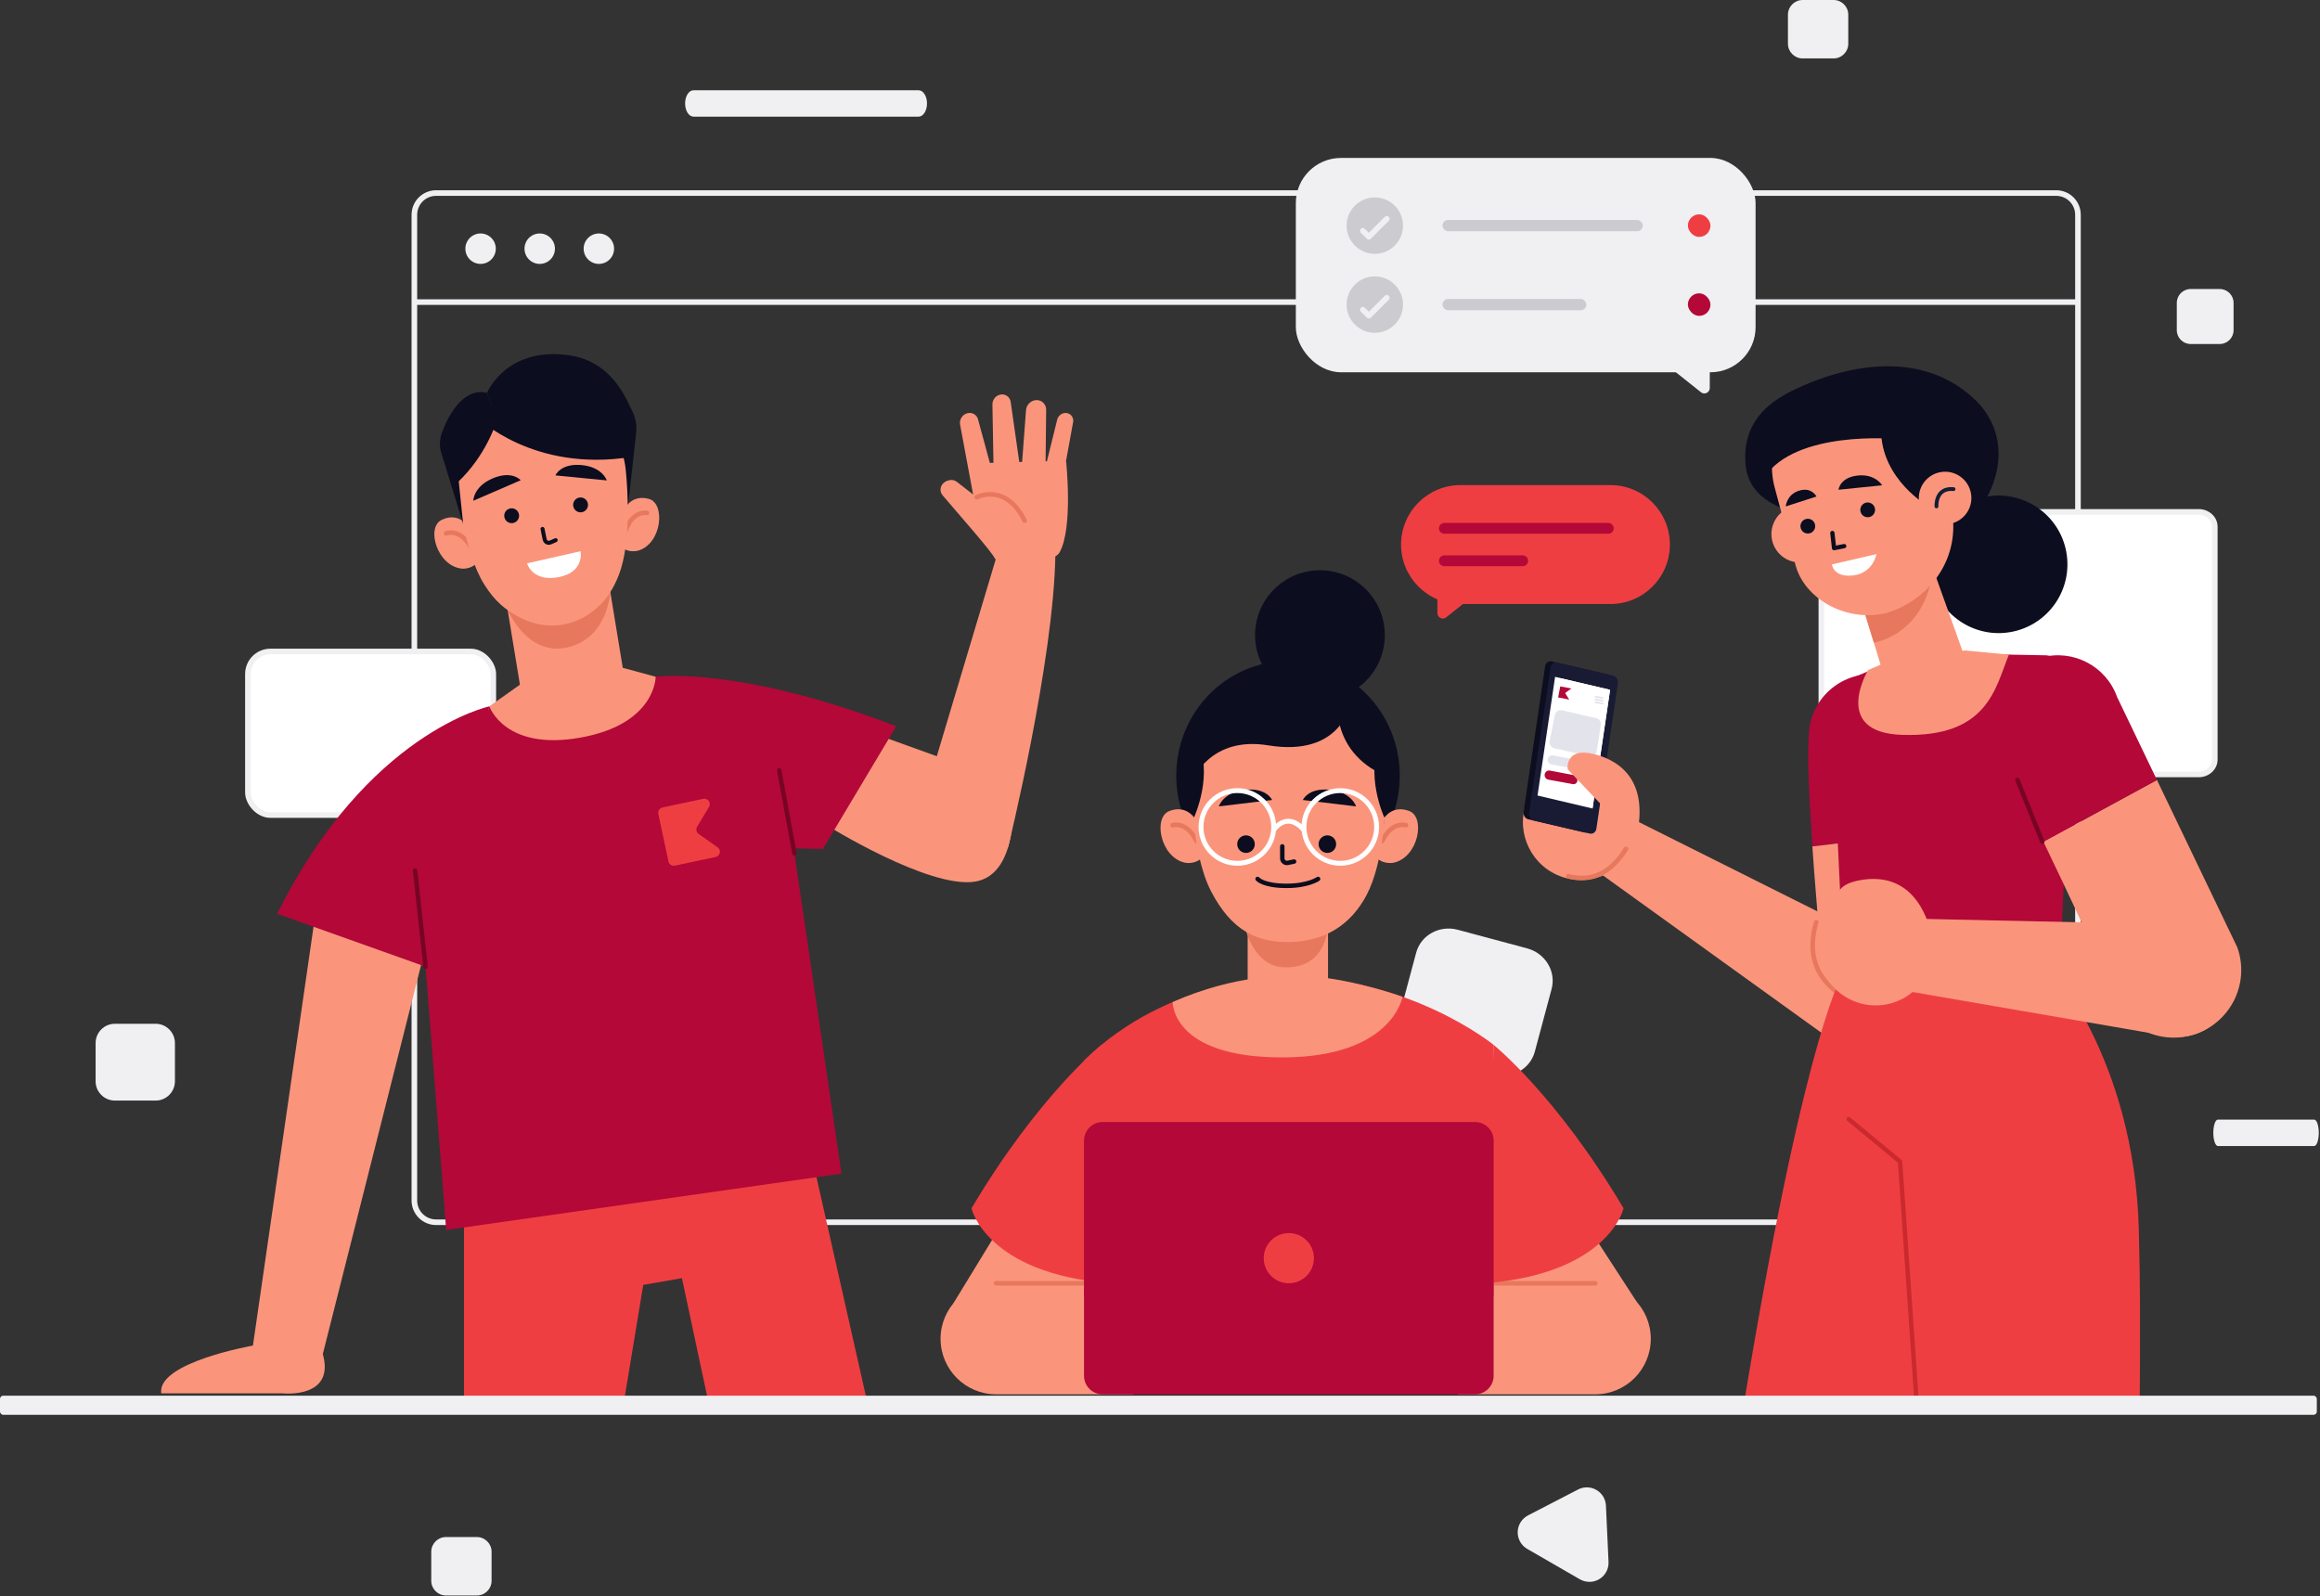 <?xml version="1.0" encoding="UTF-8"?>
<svg width="728px" height="501px" viewBox="0 0 728 501" version="1.1" xmlns="http://www.w3.org/2000/svg" xmlns:xlink="http://www.w3.org/1999/xlink">
    <rect x="0" y="0" width="728" height="501" fill="#333333" stroke="none"/>
    <!-- Generator: Sketch 56.1 (81669) - https://sketch.com -->
    <title>characters_1</title>
    <desc>Created with Sketch.</desc>
    <defs>
        <polygon id="path-1" points="0.277 28.355 0.277 83.542 50.317 84.984 56.512 47.456 68.651 45.34 76.81 83.542 126.741 83.95 107.874 0.379"></polygon>
        <polygon id="path-3" points="0.583 83.921 7.603 173.608 131.659 155.935 112.463 25.358 73.337 0 21.154 9.297"></polygon>
    </defs>
    <g id="characters_1" stroke="none" stroke-width="1" fill="none" fill-rule="evenodd">
        <g id="Group" transform="translate(90.061, 60.414)">
            <g transform="translate(39.514, 0)">
                <path d="M0.452,34.392 L522.475,34.392" id="Path" stroke="#F0F0F2" stroke-width="1.758"></path>
                <path d="M515.658,323.153 L7.269,323.153 C3.503,323.153 0.452,320.102 0.452,316.336 L0.452,6.988 C0.452,3.223 3.503,0.171 7.269,0.171 L515.659,0.171 C519.425,0.171 522.476,3.223 522.476,6.988 L522.476,316.336 C522.476,320.102 519.424,323.153 515.658,323.153 Z" id="Path" stroke="#F0F0F2" stroke-width="1.758"></path>
                <circle id="Oval" fill="#F0F0F2" cx="21.228" cy="17.631" r="4.775"></circle>
                <circle id="Oval" fill="#F0F0F2" cx="39.787" cy="17.631" r="4.775"></circle>
                <circle id="Oval" fill="#F0F0F2" cx="58.345" cy="17.631" r="4.775"></circle>
                <g transform="translate(15.632, 12.241)"></g>
            </g>
            <g transform="translate(0, 127.215)"></g>
            <g transform="translate(480.932, 100.173)" fill="#FFFFFF" id="Path" stroke="#F0F0F2" stroke-width="1.758">
                <path d="M118.943,82.448 L5.59,82.448 C2.8,82.448 0.539,80.368 0.539,77.801 L0.539,4.703 C0.539,2.136 2.8,0.056 5.59,0.056 L118.942,0.056 C121.732,0.056 123.993,2.137 123.993,4.703 L123.993,77.801 C123.993,80.367 121.732,82.448 118.943,82.448 Z"></path>
            </g>
            <g transform="translate(352.524, 62.344)">
                <g>
                    <g transform="translate(0.365, 0.086)"></g>
                </g>
            </g>
        </g>
        <path d="M288.245,36.61 L217.622,36.61 C216.164,36.61 214.981,34.755 214.981,32.466 L214.981,32.466 C214.981,30.178 216.164,28.322 217.622,28.322 L288.245,28.322 C289.704,28.322 290.887,30.177 290.887,32.466 L290.887,32.466 C290.887,34.755 289.705,36.61 288.245,36.61 Z" id="Path" fill="#F0F0F2" fill-rule="nonzero"></path>
        <path d="M726.174,359.644 L695.965,359.644 C695.168,359.644 694.523,357.788 694.523,355.5 L694.523,355.5 C694.523,353.211 695.168,351.357 695.965,351.357 L726.174,351.357 C726.97,351.357 727.616,353.211 727.616,355.5 L727.616,355.5 C727.616,357.79 726.97,359.644 726.174,359.644 Z" id="Path" fill="#F0F0F2" fill-rule="nonzero"></path>
        <path d="M575.359,18.335 L565.659,18.335 C563.111,18.335 561.045,16.269 561.045,13.72 L561.045,4.615 C561.045,2.066 563.111,0 565.659,0 L575.359,0 C577.908,0 579.974,2.066 579.974,4.615 L579.974,13.72 C579.974,16.269 577.908,18.335 575.359,18.335 Z" id="Path" fill="#F0F0F2" fill-rule="nonzero"></path>
        <path d="M48.822,345.39 L36.068,345.39 C32.716,345.39 30,342.673 30,339.322 L30,327.35 C30,323.998 32.716,321.282 36.068,321.282 L48.822,321.282 C52.174,321.282 54.89,323.998 54.89,327.35 L54.89,339.322 C54.89,342.672 52.174,345.39 48.822,345.39 Z" id="Path" fill="#F0F0F2" fill-rule="nonzero"></path>
        <rect id="Rectangle" stroke="#F0F0F2" stroke-width="1.758" fill="#FFFFFF" x="77.794" y="204.452" width="77.001" height="51.334" rx="7.081"></rect>
        <path d="M696.537,107.959 L687.408,107.959 C685.01,107.959 683.065,106.015 683.065,103.616 L683.065,95.047 C683.065,92.647 685.01,90.704 687.408,90.704 L696.537,90.704 C698.935,90.704 700.88,92.647 700.88,95.047 L700.88,103.616 C700.88,106.014 698.935,107.959 696.537,107.959 Z" id="Path" fill="#F0F0F2" fill-rule="nonzero"></path>
        <g id="Group-24" transform="translate(406.623, 49.564)">
            <rect id="Rectangle" fill="#F0F0F2" fill-rule="nonzero" x="0" y="0" width="144.267" height="67.266" rx="14.161"></rect>
            <path d="M117.347,65.75 L117.347,72.206 C117.347,73.143 118.107,73.903 119.044,73.903 C119.427,73.903 119.8,73.773 120.1,73.534 L129.889,65.75 L117.347,65.75 Z" id="Path" fill="#F0F0F2" fill-rule="nonzero" transform="translate(123.618, 70.736) scale(-1, 1) translate(-123.618, -70.736) "></path>
            <g id="Group-23" transform="translate(14.161, 10.621)">
                <g id="Group-10">
                    <rect id="Rectangle" x="0" y="0" width="21.242" height="21.242"></rect>
                    <g id="Group-17" transform="translate(1.77, 1.77)" fill="#CCCCD0">
                        <path d="M8.851,17.701 C3.963,17.701 0,13.739 0,8.851 C0,3.963 3.963,0 8.851,0 C13.739,0 17.701,3.963 17.701,8.851 C17.701,13.739 13.739,17.701 8.851,17.701 Z M6.973,13.232 C7.2,13.232 7.426,13.145 7.599,12.972 L13.232,7.34 C13.577,6.994 13.577,6.434 13.232,6.088 C12.886,5.742 12.326,5.742 11.98,6.088 L6.973,11.095 L5.722,9.843 C5.376,9.498 4.815,9.498 4.47,9.843 C4.124,10.189 4.124,10.749 4.47,11.095 L6.347,12.972 C6.52,13.145 6.747,13.232 6.973,13.232 Z" id="Combined-Shape"></path>
                    </g>
                </g>
                <rect id="Rectangle" fill="#CCCCD0" x="31.863" y="8.851" width="62.84" height="3.54" rx="1.77"></rect>
                <rect id="Rectangle-Copy" fill="#EF3E42" x="108.864" y="7.081" width="7.081" height="7.081" rx="3.54"></rect>
            </g>
            <g id="Group-23-Copy-3" transform="translate(14.161, 35.403)">
                <g id="Group-10">
                    <rect id="Rectangle" x="0" y="0" width="21.242" height="21.242"></rect>
                    <g id="Group-17" transform="translate(1.77, 1.77)" fill="#CCCCD0">
                        <path d="M8.851,17.701 C3.963,17.701 0,13.739 0,8.851 C0,3.963 3.963,0 8.851,0 C13.739,0 17.701,3.963 17.701,8.851 C17.701,13.739 13.739,17.701 8.851,17.701 Z M6.973,13.232 C7.2,13.232 7.426,13.145 7.599,12.972 L13.232,7.34 C13.577,6.994 13.577,6.434 13.232,6.088 C12.886,5.742 12.326,5.742 11.98,6.088 L6.973,11.095 L5.722,9.843 C5.376,9.498 4.815,9.498 4.47,9.843 C4.124,10.189 4.124,10.749 4.47,11.095 L6.347,12.972 C6.52,13.145 6.747,13.232 6.973,13.232 Z" id="Combined-Shape"></path>
                    </g>
                </g>
                <rect id="Rectangle" fill="#CCCCD0" x="31.863" y="8.851" width="45.139" height="3.54" rx="1.77"></rect>
                <rect id="Rectangle-Copy" fill="#B30838" x="108.864" y="7.081" width="7.081" height="7.081" rx="3.54"></rect>
            </g>
        </g>
        <g id="Group-42" transform="translate(472.72, 114.276)">
            <g id="Group" transform="translate(0, 0)">
                <g transform="translate(0, 93.226)">
                    <g transform="translate(94.257, 3.479)" id="Path">
                        <path d="M39.983,20.991 C40.355,10.713 32.755,1.88 22.537,0.712 C11.507,-0.547 1.616,7.548 0.681,18.61 C0.011,26.53 0.774,40.168 1.732,54.657 L41.99,49.809 L39.983,20.991 Z" fill="#B30838"></path>
                        <path d="M41.99,49.811 L1.732,54.658 C3,73.838 4.614,84.83 3.718,95.769 C2.707,108.105 12.436,118.676 24.813,118.697 L24.813,118.697 C36.238,118.716 45.623,109.678 46.037,98.261 L41.99,49.811 Z" fill="#FA957C" fill-rule="nonzero"></path>
                    </g>
                    <g>
                        <g transform="translate(0, 26.737)">
                            <path d="M31.97,18.957 L124.456,65.227 C134.71,70.92 137.599,82.195 132.262,90.744 L132.262,90.744 C126.865,99.391 115.29,101.685 107.001,95.752 L23.394,35.532 L31.97,18.957 Z" id="Path" fill="#FA957C" fill-rule="nonzero"></path>
                            <g>
                                <circle id="Oval" fill="#FA957C" fill-rule="nonzero" transform="translate(23.308, 23.779) rotate(-71.331) translate(-23.308, -23.779) " cx="23.308" cy="23.779" r="18.144"></circle>
                                <path d="M19.39,40.736 C26.71,42.645 32.757,39.781 37.531,32.143" id="Path-9" stroke="#E7785D" stroke-width="1.448" stroke-linecap="round" stroke-linejoin="round"></path>
                            </g>
                            <path d="M103.395,76.865 C96.609,71.554 94.544,64.326 97.199,55.18" id="Path-7" stroke="#E7785D" stroke-width="1.448" stroke-linecap="round" stroke-linejoin="round"></path>
                        </g>
                        <g transform="translate(5.09, 0)">
                            <path d="M26.693,4.172 L9.099,0.066 C8.121,-0.162 7.2,0.516 7.042,1.581 L0.283,47.285 C0.126,48.349 0.791,49.398 1.77,49.626 L19.365,53.732 C20.344,53.96 21.264,53.283 21.422,52.218 L28.181,6.513 C28.338,5.449 27.673,4.401 26.693,4.172 Z" id="Path" fill="#0C0D1E" fill-rule="nonzero"></path>
                            <path d="M28.394,4.537 L10.8,0.431 C9.822,0.203 8.901,0.88 8.743,1.945 L1.984,47.649 C1.827,48.714 2.492,49.762 3.471,49.99 L21.066,54.096 C22.044,54.324 22.965,53.646 23.123,52.581 L29.882,6.877 C30.039,5.814 29.374,4.765 28.394,4.537 Z" id="Path" fill="#191B34" fill-rule="nonzero"></path>
                            <polygon id="Path" fill="#FFFFFF" fill-rule="nonzero" points="27.427 8.979 10.167 4.907 4.658 42.155 21.918 46.228"></polygon>
                            <polygon id="Path" fill="#FFFFFF" fill-rule="nonzero" points="11.968 5.372 21.918 46.228 27.427 8.979"></polygon>
                            <path d="M12.401,15.408 L23.07,17.898 C24.046,18.126 24.68,19.069 24.522,20.059 L23.215,28.228 C23.048,29.269 22.069,29.978 21.027,29.812 C20.988,29.805 20.948,29.798 20.909,29.789 L9.911,27.305 C8.901,27.077 8.256,26.084 8.46,25.068 L10.095,16.893 C10.301,15.859 11.307,15.189 12.341,15.396 C12.361,15.4 12.381,15.404 12.401,15.408 Z" id="Path-5" fill="#E3E3EB"></path>
                            <path d="M9.52,29.554 L16.712,30.924 C17.529,31.079 18.119,31.793 18.119,32.624 C18.119,33.284 17.584,33.819 16.924,33.819 C16.852,33.819 16.781,33.813 16.71,33.8 L9.045,32.406 C8.253,32.262 7.723,31.509 7.856,30.714 C7.984,29.941 8.715,29.419 9.488,29.548 C9.499,29.55 9.51,29.552 9.52,29.554 Z" id="Path-5-Copy" fill="#E3E3EB"></path>
                            <path d="M8.566,34.328 L15.758,35.698 C16.574,35.853 17.165,36.567 17.165,37.398 C17.165,38.058 16.629,38.593 15.969,38.593 C15.898,38.593 15.826,38.586 15.756,38.574 L8.091,37.18 C7.298,37.036 6.768,36.282 6.901,35.488 C7.03,34.715 7.761,34.193 8.533,34.322 C8.544,34.324 8.555,34.326 8.566,34.328 Z" id="Path-5-Copy-3" fill="#B30838"></path>
                            <polygon id="Rectangle" fill="#B30838" transform="translate(13.194, 9.971) rotate(-349) translate(-13.194, -9.971) " points="11.424 8.201 14.964 8.201 13.32 9.971 14.964 11.741 11.424 11.741"></polygon>
                            <path d="M22.631,11.111 L25.286,11.554" id="Path-4" stroke="#E3E3EB" stroke-width="0.516"></path>
                            <path d="M22.631,11.997 L25.286,12.439" id="Path-4-Copy" stroke="#E3E3EB" stroke-width="0.516"></path>
                            <path d="M22.631,12.882 L25.286,13.324" id="Path-4-Copy-2" stroke="#E3E3EB" stroke-width="0.516"></path>
                        </g>
                    </g>
                </g>
                <g transform="translate(74.671, 0)">
                    <g transform="translate(0, 181.169)" id="Path">
                        <path d="M73.835,0.082 L31.197,9.456 C31.197,9.456 19.831,25.782 0.932,138.539 C0.64,140.277 0.353,142.001 0.07,143.712 C20.444,143.995 40.818,143.713 61.191,144.4 L88.324,21.238 L73.835,0.082 Z" fill="#EF3E42"></path>
                        <path d="M123.757,90.396 C122.316,35.835 94.67,6.342 94.67,6.342 L42.182,7.979 L56.167,143.521 C78.79,144.26 101.412,145.159 124.035,145.981 C124.226,120.125 124.194,106.966 123.757,90.396 Z" fill="#EF3E42"></path>
                        <polyline stroke="#CA2A2E" stroke-width="1.395" stroke-linecap="round" stroke-linejoin="round" points="32.728 55.771 48.836 69.095 53.873 142.203"></polyline>
                    </g>
                    <g transform="translate(20.528, 90.585)">
                        <g transform="translate(5.179, 0)" fill="#B30838" id="Path">
                            <path d="M20.148,2.825 L5.265,9.107 C2.874,10.131 1.37,12.533 1.492,15.13 L5.491,100.041 L73.277,99.215 L77.279,11.443 C77.4,6.762 73.658,1.156 68.99,0.794 L41.413,0.296 L20.148,2.825 Z"></path>
                            <path d="M3.559,33.742 C3.559,33.742 -3.39,42.563 3.595,59.816"></path>
                        </g>
                        <g>
                            <g transform="translate(62.712, 0)" id="Path">
                                <path d="M46.204,39.92 L10.58,59.286 C18.839,76.642 27.971,95.263 31.177,105.76 C34.792,117.598 47.736,123.83 59.246,119.28 L59.246,119.28 C69.871,115.08 75.258,103.218 71.426,92.454 L46.204,39.92 Z" fill="#FA957C" fill-rule="nonzero"></path>
                                <path d="M33.701,13.877 C30.253,4.188 19.929,-1.217 10.002,1.471 C-0.714,4.373 -0.438,29.293 2.776,39.92 C5.079,47.528 4.342,46.174 10.581,59.286 L46.206,39.92 L33.701,13.877 Z" fill="#B30838"></path>
                                <path d="M10.234,59.286 L2.429,39.92" stroke="#780424" stroke-width="1.395" stroke-linecap="round" stroke-linejoin="round"></path>
                            </g>
                            <g transform="translate(0, 70.716)" fill="#FA957C" fill-rule="nonzero">
                                <path d="M21.488,12.493 L116.345,14.552 C126.409,15.076 133.995,23.902 133.001,33.931 L133.001,33.931 C131.995,44.074 122.635,51.262 112.576,49.616 L22.4,34.046 L21.488,12.493 Z" id="Path"></path>
                                <g transform="translate(0, 0)">
                                    <circle id="Oval" transform="translate(20.644, 21.795) rotate(-7.637) translate(-20.644, -21.795) " cx="20.644" cy="21.795" r="18.143"></circle>
                                    <path d="M9.577,8.747 C9.577,8.747 5.61,2.789 14.922,0.804 C24.234,-1.182 34.801,1.575 38.634,19.428 L9.577,8.747 Z" id="Path"></path>
                                </g>
                            </g>
                        </g>
                    </g>
                    <g>
                        <circle id="Oval" fill="#0C0D1E" fill-rule="nonzero" transform="translate(79.777, 62.828) rotate(-13.303) translate(-79.777, -62.828) " cx="79.777" cy="62.828" r="21.576"></circle>
                        <path d="M12.797,9.541 C12.797,9.541 47.65,-10.984 71.529,10.385 C86.074,23.401 80.552,44.686 61.043,57.882 C42.46,70.452 35.588,11.76 35.588,11.76 L12.797,9.541 Z" id="Path" fill="#0C0D1E" fill-rule="nonzero"></path>
                        <path d="M31.897,4.22 C31.897,4.22 -2.011,6.045 0.365,31.695 C1.943,48.733 28.483,48.176 28.483,48.176 L31.897,4.22 Z" id="Path" fill="#0C0D1E" fill-rule="nonzero"></path>
                        <circle id="Oval" fill="#FA957C" fill-rule="nonzero" transform="translate(17.377, 53.333) rotate(-17.283) translate(-17.377, -53.333) " cx="17.377" cy="53.333" r="8.908"></circle>
                        <path d="M37.19,76.16 L43.664,97.418 C45.923,104.887 49.919,107.954 57.253,105.672 L57.253,105.672 C63.515,103.724 70.204,98.199 69.048,91.745 L57.248,58.782 L37.19,76.16 Z" id="Path" fill="#FA957C" fill-rule="nonzero"></path>
                        <path d="M46.34,92.742 L38.796,96.017 C38.796,96.017 27.069,115.62 49.463,116.347 C76.477,117.224 78.684,101.618 82.996,91.169 L69.191,89.849 L46.34,92.742 Z" id="Path" fill="#FA957C" fill-rule="nonzero"></path>
                        <path d="M40.609,87.408 C40.609,87.408 59.361,84.657 59.361,59.619 L36.481,73.993 L40.609,87.408 Z" id="Path" fill="#E7785D" fill-rule="nonzero"></path>
                        <path d="M44.581,78.094 L44.581,78.094 C31.839,81.146 18.936,73.595 16.093,63.272 L9.535,38.878 C5.972,25.94 13.313,12.51 26.126,8.524 L26.126,8.524 C39.243,4.444 55.483,11.054 59.564,24.17 L64.626,43.847 C68.541,59.066 59.585,73.426 44.581,78.094 Z" id="Path" fill="#FA957C" fill-rule="nonzero"></path>
                        <path d="M42.867,20.708 C42.959,36.326 57.789,44.652 57.789,44.652 L68.345,23.257 C68.345,23.257 42.793,7.878 42.867,20.708 Z" id="Path" fill="#0C0D1E" fill-rule="nonzero"></path>
                        <path d="M47.188,23.474 C47.188,23.474 16.173,20.647 6.264,35.496 C6.264,35.496 5.409,5.145 38.689,3.372 C71.97,1.6 62.31,25.103 62.31,25.103 L47.188,23.474 Z" id="Path" fill="#0C0D1E" fill-rule="nonzero"></path>
                        <g transform="translate(12.241, 34.275)">
                            <polyline id="Path" stroke="#0C0D1E" stroke-width="1.348" stroke-linecap="round" stroke-linejoin="round" points="15.353 18.716 15.884 23.463 19.064 22.833"></polyline>
                            <circle id="Oval" fill="#0C0D1E" fill-rule="nonzero" transform="translate(7.651, 16.565) rotate(-15.177) translate(-7.651, -16.565) " cx="7.651" cy="16.565" r="2.317"></circle>
                            <circle id="Oval" fill="#0C0D1E" fill-rule="nonzero" transform="translate(26.436, 11.455) rotate(-15.177) translate(-26.436, -11.455) " cx="26.436" cy="11.455" r="2.317"></circle>
                            <g fill-rule="nonzero" id="Path">
                                <path d="M17.282,5.14 L30.978,3.745 C30.978,3.745 28.827,0.065 23.245,0.688 C17.664,1.311 17.282,5.14 17.282,5.14 Z" fill="#0C0D1E"></path>
                                <path d="M10.365,7.264 L0.719,10.376 C0.719,10.376 0.983,6.652 4.927,5.428 C8.872,4.205 10.365,7.264 10.365,7.264 Z" fill="#0C0D1E"></path>
                                <path d="M15.206,28.581 L29.179,25.344 C29.179,25.344 28.075,31.991 20.689,32.118 C15.565,32.207 15.206,28.581 15.206,28.581 Z" fill="#FFFFFF"></path>
                            </g>
                        </g>
                        <g transform="translate(53.861, 33.051)">
                            <circle id="Oval" fill="#FA957C" fill-rule="nonzero" transform="translate(9.111, 8.958) rotate(-3.979) translate(-9.111, -8.958) " cx="9.111" cy="8.958" r="8.247"></circle>
                            <path d="M6.401,11.591 C6.401,11.591 5.986,5.626 11.755,6.168" id="Path" stroke="#121E35" stroke-width="1.201" stroke-linecap="round" stroke-linejoin="round"></path>
                        </g>
                    </g>
                </g>
            </g>
            <path d="M19.199,127.134 C19.199,127.134 18.283,120.036 27.511,122.382 C36.738,124.73 44.99,131.885 40.513,149.586 L19.199,127.134 Z" id="Path" fill="#FA957C" fill-rule="nonzero"></path>
        </g>
        <g id="Path-3" transform="translate(145.334, 355.774)">
            <mask id="mask-2" fill="white">
                <use xlink:href="#path-1"></use>
            </mask>
            <use id="Mask" fill="#EF3E42" xlink:href="#path-1"></use>
        </g>
        <g id="Group" transform="translate(50.357, 221.622)">
            <g transform="translate(0, 59.643)" fill="#FA957C" fill-rule="nonzero" id="Path">
                <polygon points="49.236 1.236 28.94 141.49 50.891 143.863 87.21 0.069"></polygon>
                <path d="M28.914,141.033 C28.914,141.033 -1.198,146.318 0.252,156.005 L38.361,156.005 C38.361,156.005 55.11,157.806 50.865,143.407 L28.914,141.033 Z"></path>
            </g>
            <path d="M103.203,0.053 C103.203,0.053 64.952,8.154 36.608,65.142 L88.716,83.722 L103.203,0.053 Z" id="Path" fill="#B30838"></path>
        </g>
        <g id="Group" transform="translate(205.462, 123.693)">
            <g transform="translate(38.23, 0)">
                <g transform="translate(48.965, 0)" id="Group-35">
                    <g transform="translate(0.591, 0)">
                        <path d="M19.792,49.875 L3.16191517e-13,116.022 L23.097,142.154 C23.097,142.154 37.471,83.819 37.926,50.06 L19.792,49.875 Z" id="Path" fill="#FA957C" fill-rule="nonzero"></path>
                        <g id="Group" transform="translate(1.857, 0)">
                            <g fill="#FA957C" fill-rule="nonzero" id="Path">
                                <path d="M17.162,51.764 C17.162,51.764 34.884,54.111 37.369,49.682 C41.711,41.942 39.418,20.931 39.418,20.931 C39.418,20.931 8.322,21.619 8.735,21.914 C9.149,22.212 17.162,51.764 17.162,51.764 Z"></path>
                                <path d="M17.162,51.764 C16.833,50.207 4.912,36.785 0.623,31.678 C-0.413,30.446 -0.06,28.497 1.361,27.583 L1.361,27.583 C2.285,26.988 3.923,26.473 5.251,27.608 L16.682,36.457 L17.162,51.764 Z"></path>
                                <path d="M10.835,34.614 L6.174,9.611 C5.83,7.96 6.951,6.277 8.612,5.948 L8.612,5.948 C10.049,5.663 11.409,6.499 11.789,7.9 L16.696,25.941 L10.835,34.614 Z"></path>
                                <path d="M16.647,22.36 L16.313,3.3 C16.253,1.644 17.558,0.187 19.189,0.089 L19.189,0.089 C20.603,0.005 21.809,0.979 22.033,2.388 L25.03,23.361 L16.647,22.36 Z"></path>
                                <path d="M25.393,24.499 L26.85,5.053 C26.977,3.251 28.519,1.818 30.279,1.867 L30.279,1.867 C31.931,1.912 33.196,3.256 33.176,4.947 L32.974,22.833 L25.393,24.499 Z"></path>
                                <path d="M39.418,20.932 L41.685,8.466 C41.734,7.088 40.726,5.969 39.381,5.906 L39.381,5.906 C38.095,5.848 36.91,6.778 36.616,8.079 L32.975,22.833 L39.418,20.932 Z"></path>
                            </g>
                            <path d="M11.399,32.368 C11.399,32.368 20.416,27.592 26.432,39.748" id="Path" stroke="#E7785D" stroke-width="1.448" stroke-linecap="round" stroke-linejoin="round"></path>
                        </g>
                    </g>
                </g>
                <path d="M74.09,125.007 C74.09,125.007 76.703,150.713 62.211,152.989 C47.719,155.263 15.654,135.26 15.654,135.26 L0.816,95.806 L56.471,115.869 L74.09,125.007 Z" id="Path" fill="#FA957C" fill-rule="nonzero"></path>
            </g>
            <path d="M0.28,88.685 C0.28,88.685 26.084,85.123 75.776,104.214 L52.765,142.715 L22.912,142.176 L0.28,88.685 Z" id="Path" fill="#B30838"></path>
        </g>
        <g id="Group" transform="translate(129.849, 212.205)">
            <g id="Rectangle" transform="translate(2.556, 0.173)">
                <mask id="mask-4" fill="white">
                    <use xlink:href="#path-3"></use>
                </mask>
                <use id="Mask" fill="#B30838" xlink:href="#path-3"></use>
            </g>
            <path d="M79.809,39.411 L92.885,39.411 C93.822,39.411 94.581,40.17 94.581,41.107 C94.581,41.536 94.419,41.948 94.128,42.262 L89.182,47.588 C88.578,48.239 88.578,49.246 89.182,49.897 L94.128,55.222 C94.766,55.909 94.726,56.983 94.039,57.62 C93.725,57.912 93.313,58.074 92.885,58.074 L79.809,58.074 C78.872,58.074 78.112,57.314 78.112,56.377 L78.112,41.107 C78.112,40.17 78.872,39.411 79.809,39.411 Z" id="Rectangle" fill="#EF3E42" transform="translate(87.444, 48.742) rotate(-12) translate(-87.444, -48.742) "></path>
            <path d="M3.691,91.15 L0.395,60.97" id="Path" stroke="#780424" stroke-width="1.395" stroke-linecap="round" stroke-linejoin="round"></path>
            <path d="M119.44,55.598 L114.662,29.544" id="Path" stroke="#780424" stroke-width="1.395" stroke-linecap="round" stroke-linejoin="round"></path>
        </g>
        <g id="Group" transform="translate(135.631, 110.603)">
            <path d="M27.517,104.268 L27.517,104.268 L21.772,69.263 L54.042,63.967 L59.787,98.972 L70.111,101.774 C70.111,101.774 70.24,116.652 46.466,120.884 C22.693,125.116 17.93,111.071 17.93,111.071 L27.517,104.268 Z" id="Path" fill="#FA957C" fill-rule="nonzero"></path>
            <path d="M55.858,75.031 C55.858,75.031 55.318,88.782 43.545,92.284 C29.997,96.314 23.644,80.666 23.644,80.666 C23.644,80.666 30.969,87.04 40.641,85.464 C51.428,83.708 55.858,75.031 55.858,75.031 Z" id="Path" fill="#E7785D" fill-rule="nonzero"></path>
            <path d="M17.211,12.682 C17.211,12.682 22.953,-1.542 42.269,0.797 C55.9,2.448 60.457,13.564 62.86,18.624 C63.78,20.561 64.188,22.696 64.038,24.836 L61.389,48.675 L38.771,18.307 L20.142,21.663 L17.211,12.682 Z" id="Path" fill="#0C0D1E" fill-rule="nonzero"></path>
            <g transform="translate(59.436, 45.292)" id="Path">
                <path d="M1.232,3.383 C1.232,3.383 3.293,-0.754 8.532,0.66 C13.772,2.072 12.708,14.562 5.29,16.878 C5.29,16.878 2.633,17.74 0.32,16.093 C0.32,16.092 1.281,6.85 1.232,3.383 Z" fill="#FA957C" fill-rule="nonzero"></path>
                <path d="M7.961,5.085 C7.961,5.085 3.591,4.095 1.209,10.622" stroke="#E7785D" stroke-width="1.448" stroke-linecap="round" stroke-linejoin="round"></path>
            </g>
            <g transform="translate(0, 51.413)" id="Path">
                <path d="M10.59,2.404 C10.59,2.404 7.755,-1.246 2.896,1.171 C-1.962,3.589 1.541,15.623 9.27,16.433 C9.27,16.433 12.044,16.754 13.988,14.685 C13.988,14.683 11.225,5.812 10.59,2.404 Z" fill="#FA957C" fill-rule="nonzero"></path>
                <path d="M4.328,5.397 C4.328,5.397 8.417,3.565 12.039,9.494" stroke="#E7785D" stroke-width="1.448" stroke-linecap="round" stroke-linejoin="round"></path>
            </g>
            <path d="M60.738,36.99 C61.476,44.382 62.288,59.919 58.657,69.551 C55.248,78.593 49.864,83.025 40.641,84.22 C31.416,85.416 22.956,83.446 16.32,72.809 C9.684,62.173 7.981,42.375 7.981,42.375 C7.981,42.375 5.354,15.969 31.454,13.372 C58.941,10.639 60.738,36.99 60.738,36.99 Z" id="Path" fill="#FA957C" fill-rule="nonzero"></path>
            <path d="M9.705,53.817 L2.709,31.088 C2.257,29.225 2.327,27.273 2.953,25.46 C4.516,20.93 9.314,10.766 17.211,12.682 L20.142,21.666 C20.142,21.666 10.649,24.584 8.023,37.645 L9.705,53.817 Z" id="Path" fill="#0C0D1E" fill-rule="nonzero"></path>
            <path d="M14.174,20.435 C14.174,20.435 31.624,37.743 62.454,32.789 C62.454,32.789 57.286,10.704 42.791,10.548 C28.298,10.392 16.947,17.913 16.947,17.913 L14.174,20.435 Z" id="Path" fill="#0C0D1E" fill-rule="nonzero"></path>
            <path d="M20.142,21.664 C20.142,21.664 17.064,32.301 7.832,40.9 C7.832,40.901 3.65,20.069 20.142,21.664 Z" id="Path" fill="#0C0D1E" fill-rule="nonzero"></path>
            <g transform="translate(12.58, 35.217)">
                <circle id="Oval" fill="#0C0D1E" fill-rule="nonzero" transform="translate(33.965, 12.632) rotate(-8.928) translate(-33.965, -12.632) " cx="33.965" cy="12.632" r="2.334"></circle>
                <circle id="Oval" fill="#0C0D1E" fill-rule="nonzero" transform="translate(12.346, 16.028) rotate(-8.928) translate(-12.346, -16.028) " cx="12.346" cy="16.028" r="2.334"></circle>
                <path d="M15.177,4.89 L0.302,11.33 C0.302,11.33 0.324,6.871 6.418,4.294 C12.513,1.718 15.177,4.89 15.177,4.89 Z" id="Path" fill="#0C0D1E" fill-rule="nonzero"></path>
                <path d="M26.077,3.377 L42.21,4.946 C42.21,4.946 40.822,0.708 34.231,0.125 C27.641,-0.459 26.077,3.377 26.077,3.377 Z" id="Path" fill="#0C0D1E" fill-rule="nonzero"></path>
                <path d="M22.029,20.169 L22.702,23.451 C22.873,24.279 23.733,24.749 24.485,24.425 L26.156,23.702" id="Path" stroke="#0C0D1E" stroke-width="1.256" stroke-linecap="round" stroke-linejoin="round"></path>
                <path d="M17.172,30.969 L33.962,27.179 C33.962,27.179 35.343,33.706 27.08,35.302 C18.817,36.898 17.172,30.969 17.172,30.969 Z" id="Path" fill="#FFFFFF" fill-rule="nonzero"></path>
            </g>
        </g>
        <g id="Group" transform="translate(294.637, 288.965)">
            <g transform="translate(0, 82.582)" id="Path">
                <path d="M54.581,31.175 L17.932,31.175 C8.309,31.175 0.508,38.976 0.508,48.599 L0.508,48.599 C0.508,58.221 8.309,66.023 17.932,66.023 L61.044,66.023 L54.581,31.175 Z" fill="#FA957C" fill-rule="nonzero"></path>
                <polygon fill="#FA957C" fill-rule="nonzero" points="4.539 37.454 27.284 0.207 61.044 4.764 56.036 48.599"></polygon>
                <path d="M45.516,31.175 L17.932,31.175" stroke="#E7785D" stroke-width="1.448" stroke-linecap="round" stroke-linejoin="round"></path>
            </g>
            <g transform="translate(162.808, 75.237)" id="Path">
                <path d="M6.489,38.519 L43.138,38.519 C52.761,38.519 60.562,46.321 60.562,55.943 L60.562,55.943 C60.562,65.566 52.761,73.367 43.138,73.367 L0.026,73.367 L6.489,38.519 Z" fill="#FA957C" fill-rule="nonzero"></path>
                <polygon fill="#FA957C" fill-rule="nonzero" points="56.144 44.35 27.501 0.219 0.026 12.109 5.034 55.943"></polygon>
                <path d="M8.568,38.519 L43.138,38.519" stroke="#E7785D" stroke-width="1.448" stroke-linecap="round" stroke-linejoin="round"></path>
            </g>
            <g transform="translate(9.793, 0)">
                <path d="M169.843,46.035 L147.297,46.035 C141.373,46.035 136.57,41.414 136.57,35.715 L136.57,15.355 C136.57,9.656 141.373,5.035 147.297,5.035 L169.843,5.035 C175.767,5.035 180.57,9.656 180.57,15.355 L180.57,35.715 C180.57,41.414 175.767,46.035 169.843,46.035 Z" id="Path-Copy-2" fill="#F0F0F2" fill-rule="nonzero" transform="translate(158.57, 25.535) rotate(-345) translate(-158.57, -25.535) "></path>
                <path d="M99.07,17.449 C99.07,17.449 62.584,17.449 35.723,43.863 L35.723,117.889 C35.723,117.889 164.263,119.845 164.263,117.889 C164.263,115.933 164.296,38.972 164.296,38.972 C164.296,38.972 138.001,17.449 99.07,17.449 Z" id="Path" fill="#EF3E42"></path>
                <path d="M41.157,38.972 C41.157,38.972 21.325,54.981 0.42,90.234 C0.42,90.234 4.93,110.633 43.871,113.755 L41.157,38.972 Z" id="Path" fill="#EF3E42"></path>
                <path d="M164.297,38.972 C164.297,38.972 184.129,54.981 205.035,90.234 C205.035,90.234 200.525,110.633 161.583,113.755 L164.297,38.972 Z" id="Path" fill="#EF3E42"></path>
            </g>
        </g>
        <g id="Group" transform="translate(339.93, 351.961)">
            <path d="M122.931,85.609 L6.056,85.609 C2.834,85.609 0.223,82.998 0.223,79.776 L0.223,5.991 C0.223,2.769 2.834,0.158 6.056,0.158 L122.931,0.158 C126.153,0.158 128.764,2.769 128.764,5.991 L128.764,79.776 C128.764,82.996 126.153,85.609 122.931,85.609 Z" id="Path" fill="#B30838" fill-rule="nonzero"></path>
            <circle id="Oval" fill="#EF3E42" cx="64.494" cy="42.883" r="7.877"></circle>
        </g>
        <g id="Group" transform="translate(364.129, 178.551)">
            <rect id="Rectangle" fill="#FA957C" fill-rule="nonzero" x="27.38" y="112.272" width="25.216" height="28.247"></rect>
            <path d="M26.148,110.744 C26.148,110.744 28.371,124.778 38.944,125.031 C52.823,125.365 52.595,111.369 52.595,111.369 C52.595,111.369 50.703,115.485 39.971,115.501 C28.001,115.518 26.148,110.744 26.148,110.744 Z" id="Path" fill="#E7785D" fill-rule="nonzero"></path>
            <ellipse id="Oval" fill="#0C0D1E" fill-rule="nonzero" cx="40.039" cy="64.88" rx="35.065" ry="35.969"></ellipse>
            <g transform="translate(67.609, 75.199)" id="Path">
                <path d="M2.738,2.805 C2.738,2.805 5.264,-1.211 10.471,0.765 C15.678,2.739 13.323,15.387 5.512,16.999 C5.512,16.999 2.711,17.61 0.517,15.693 C0.515,15.692 2.437,6.35 2.738,2.805 Z" fill="#FA957C" fill-rule="nonzero"></path>
                <path d="M9.438,5.227 C9.438,5.227 5.075,3.771 1.979,10.195" stroke="#E7785D" stroke-width="1.448" stroke-linecap="round" stroke-linejoin="round"></path>
            </g>
            <g transform="translate(0, 75.199)" id="Path">
                <path d="M10.549,2.805 C10.549,2.805 8.025,-1.211 2.816,0.765 C-2.391,2.739 -0.036,15.387 7.777,16.999 C7.777,16.999 10.577,17.61 12.772,15.693 C12.771,15.692 10.85,6.35 10.549,2.805 Z" fill="#FA957C" fill-rule="nonzero"></path>
                <path d="M3.85,5.227 C3.85,5.227 8.212,3.771 11.308,10.195" stroke="#E7785D" stroke-width="1.448" stroke-linecap="round" stroke-linejoin="round"></path>
            </g>
            <path d="M70.839,67.106 C70.843,75.211 70.003,92.166 64.749,102.231 C59.816,111.68 51.659,116.766 40.964,117.068 C30.267,117.371 22.299,113.462 15.914,101.198 C9.529,88.933 9.834,67.256 9.834,67.256 C9.834,67.256 9.834,38.304 40.005,38.304 C71.783,38.305 70.839,67.106 70.839,67.106 Z" id="Path" fill="#FA957C" fill-rule="nonzero"></path>
            <path d="M10.549,78.004 C10.549,78.004 16.99,63.874 11.308,53.703 C11.307,53.703 6.162,70.066 10.549,78.004 Z" id="Path" fill="#0C0D1E" fill-rule="nonzero"></path>
            <path d="M70.254,78.004 C70.254,78.004 63.813,63.874 69.495,53.703 C69.497,53.703 74.64,70.066 70.254,78.004 Z" id="Path" fill="#0C0D1E" fill-rule="nonzero"></path>
            <path d="M55.671,39.928 C55.671,39.928 52.702,57.056 70.413,64.841 C70.413,64.842 69.685,44.795 55.671,39.928 Z" id="Path" fill="#0C0D1E" fill-rule="nonzero"></path>
            <path d="M59.658,42.07 C59.658,42.07 57.007,59.161 33.774,55.351 C15.69,52.386 10.17,66.21 10.17,66.21 C10.17,66.21 6.961,40.512 36.158,35.257 C36.156,35.257 51.093,35.178 59.658,42.07 Z" id="Path" fill="#0C0D1E" fill-rule="nonzero"></path>
            <g transform="translate(12.524, 69.078)">
                <g transform="translate(11.017, 14.162)" fill="#0C0D1E" fill-rule="nonzero" id="Oval">
                    <circle cx="3.316" cy="3.121" r="2.758"></circle>
                    <circle cx="28.852" cy="3.121" r="2.758"></circle>
                </g>
                <path d="M25.717,17.981 L25.721,21.702 C25.722,22.641 26.556,23.344 27.445,23.158 L29.424,22.743" id="Path" stroke="#0C0D1E" stroke-width="1.395" stroke-linecap="round" stroke-linejoin="round"></path>
                <path d="M22.527,3.427 L5.812,5.436 C5.812,5.436 7.154,1.002 13.984,0.241 C20.814,-0.521 22.527,3.427 22.527,3.427 Z" id="Path" fill="#0C0D1E" fill-rule="nonzero"></path>
                <path d="M32.166,3.427 L48.881,5.436 C48.881,5.436 47.54,1.002 40.709,0.241 C33.88,-0.521 32.166,3.427 32.166,3.427 Z" id="Path" fill="#0C0D1E" fill-rule="nonzero"></path>
                <g transform="translate(0, 0.282)" stroke="#FFFFFF" stroke-width="1.53">
                    <circle id="Oval" cx="11.619" cy="11.607" r="11.405"></circle>
                    <circle id="Oval" cx="43.921" cy="11.607" r="11.405"></circle>
                    <path d="M23.024,12.556 C23.024,12.556 27.052,6.363 32.516,12.556" id="Path"></path>
                </g>
                <path d="M17.97,28.201 C17.97,28.201 19.647,30.373 27.101,30.373 C33.879,30.373 36.955,28.201 36.955,28.201" id="Path" stroke="#0C0D1E" stroke-width="1.395" stroke-linecap="round" stroke-linejoin="round"></path>
            </g>
            <path d="M39.371,127.864 C39.371,127.864 23.968,127.029 3.849,135.925 C3.849,135.925 3.43,153.286 38.152,153.286 C72.875,153.286 75.967,134.258 75.967,134.258 C75.967,134.258 53.916,126.395 39.371,127.864 Z" id="Path" fill="#FA957C" fill-rule="nonzero"></path>
            <circle id="Oval" fill="#0C0D1E" fill-rule="nonzero" cx="50.061" cy="20.771" r="20.357"></circle>
        </g>
        <g id="Group-33" transform="translate(439.643, 152.233)">
            <path d="M0,18.663 C-1.26227278e-15,8.356 8.356,-2.65283003e-14 18.663,-2.84217094e-14 L65.691,-2.84217094e-14 C75.998,-1.81535042e-14 84.354,8.356 84.354,18.663 C84.354,28.97 75.998,37.326 65.691,37.326 L18.663,37.326 C8.356,37.326 1.26227278e-15,28.97 0,18.663 Z" id="Path" fill="#EF3E42"></path>
            <g id="Group-34" transform="translate(13.573, 13.149)" stroke="#B30838" stroke-linecap="round" stroke-linejoin="round" stroke-width="3.393">
                <path d="M0,10.604 L24.601,10.604" id="Path"></path>
                <path d="M0,0.424 L51.453,0.424" id="Path-Copy"></path>
            </g>
            <path d="M11.406,33.723 L11.406,40.179 C11.406,41.116 12.166,41.876 13.103,41.876 C13.486,41.876 13.859,41.746 14.159,41.507 L23.949,33.723 L11.406,33.723 Z" id="Path" fill="#EF3E42"></path>
        </g>
        <path d="M503.932,472.499 L504.747,490.149 C504.9,493.459 502.341,496.266 499.031,496.419 C497.885,496.472 496.747,496.195 495.754,495.622 L479.246,486.091 C476.376,484.434 475.393,480.765 477.05,477.895 C477.624,476.901 478.47,476.093 479.489,475.566 L495.181,467.447 C498.125,465.925 501.745,467.076 503.268,470.019 C503.665,470.788 503.892,471.634 503.932,472.499 Z" id="Triangle" fill="#F0F0F2" fill-rule="nonzero"></path>
        <path d="M149.639,500.7 L139.939,500.7 C137.39,500.7 135.324,498.634 135.324,496.085 L135.324,486.98 C135.324,484.432 137.39,482.365 139.939,482.365 L149.639,482.365 C152.187,482.365 154.254,484.432 154.254,486.98 L154.254,496.085 C154.254,498.634 152.187,500.7 149.639,500.7 Z" id="Path-Copy-2" fill="#F0F0F2" fill-rule="nonzero"></path>
        <rect id="Rectangle" fill="#F0F0F2" fill-rule="nonzero" x="0" y="438" width="727" height="6" rx="1"></rect>
    </g>
</svg>
